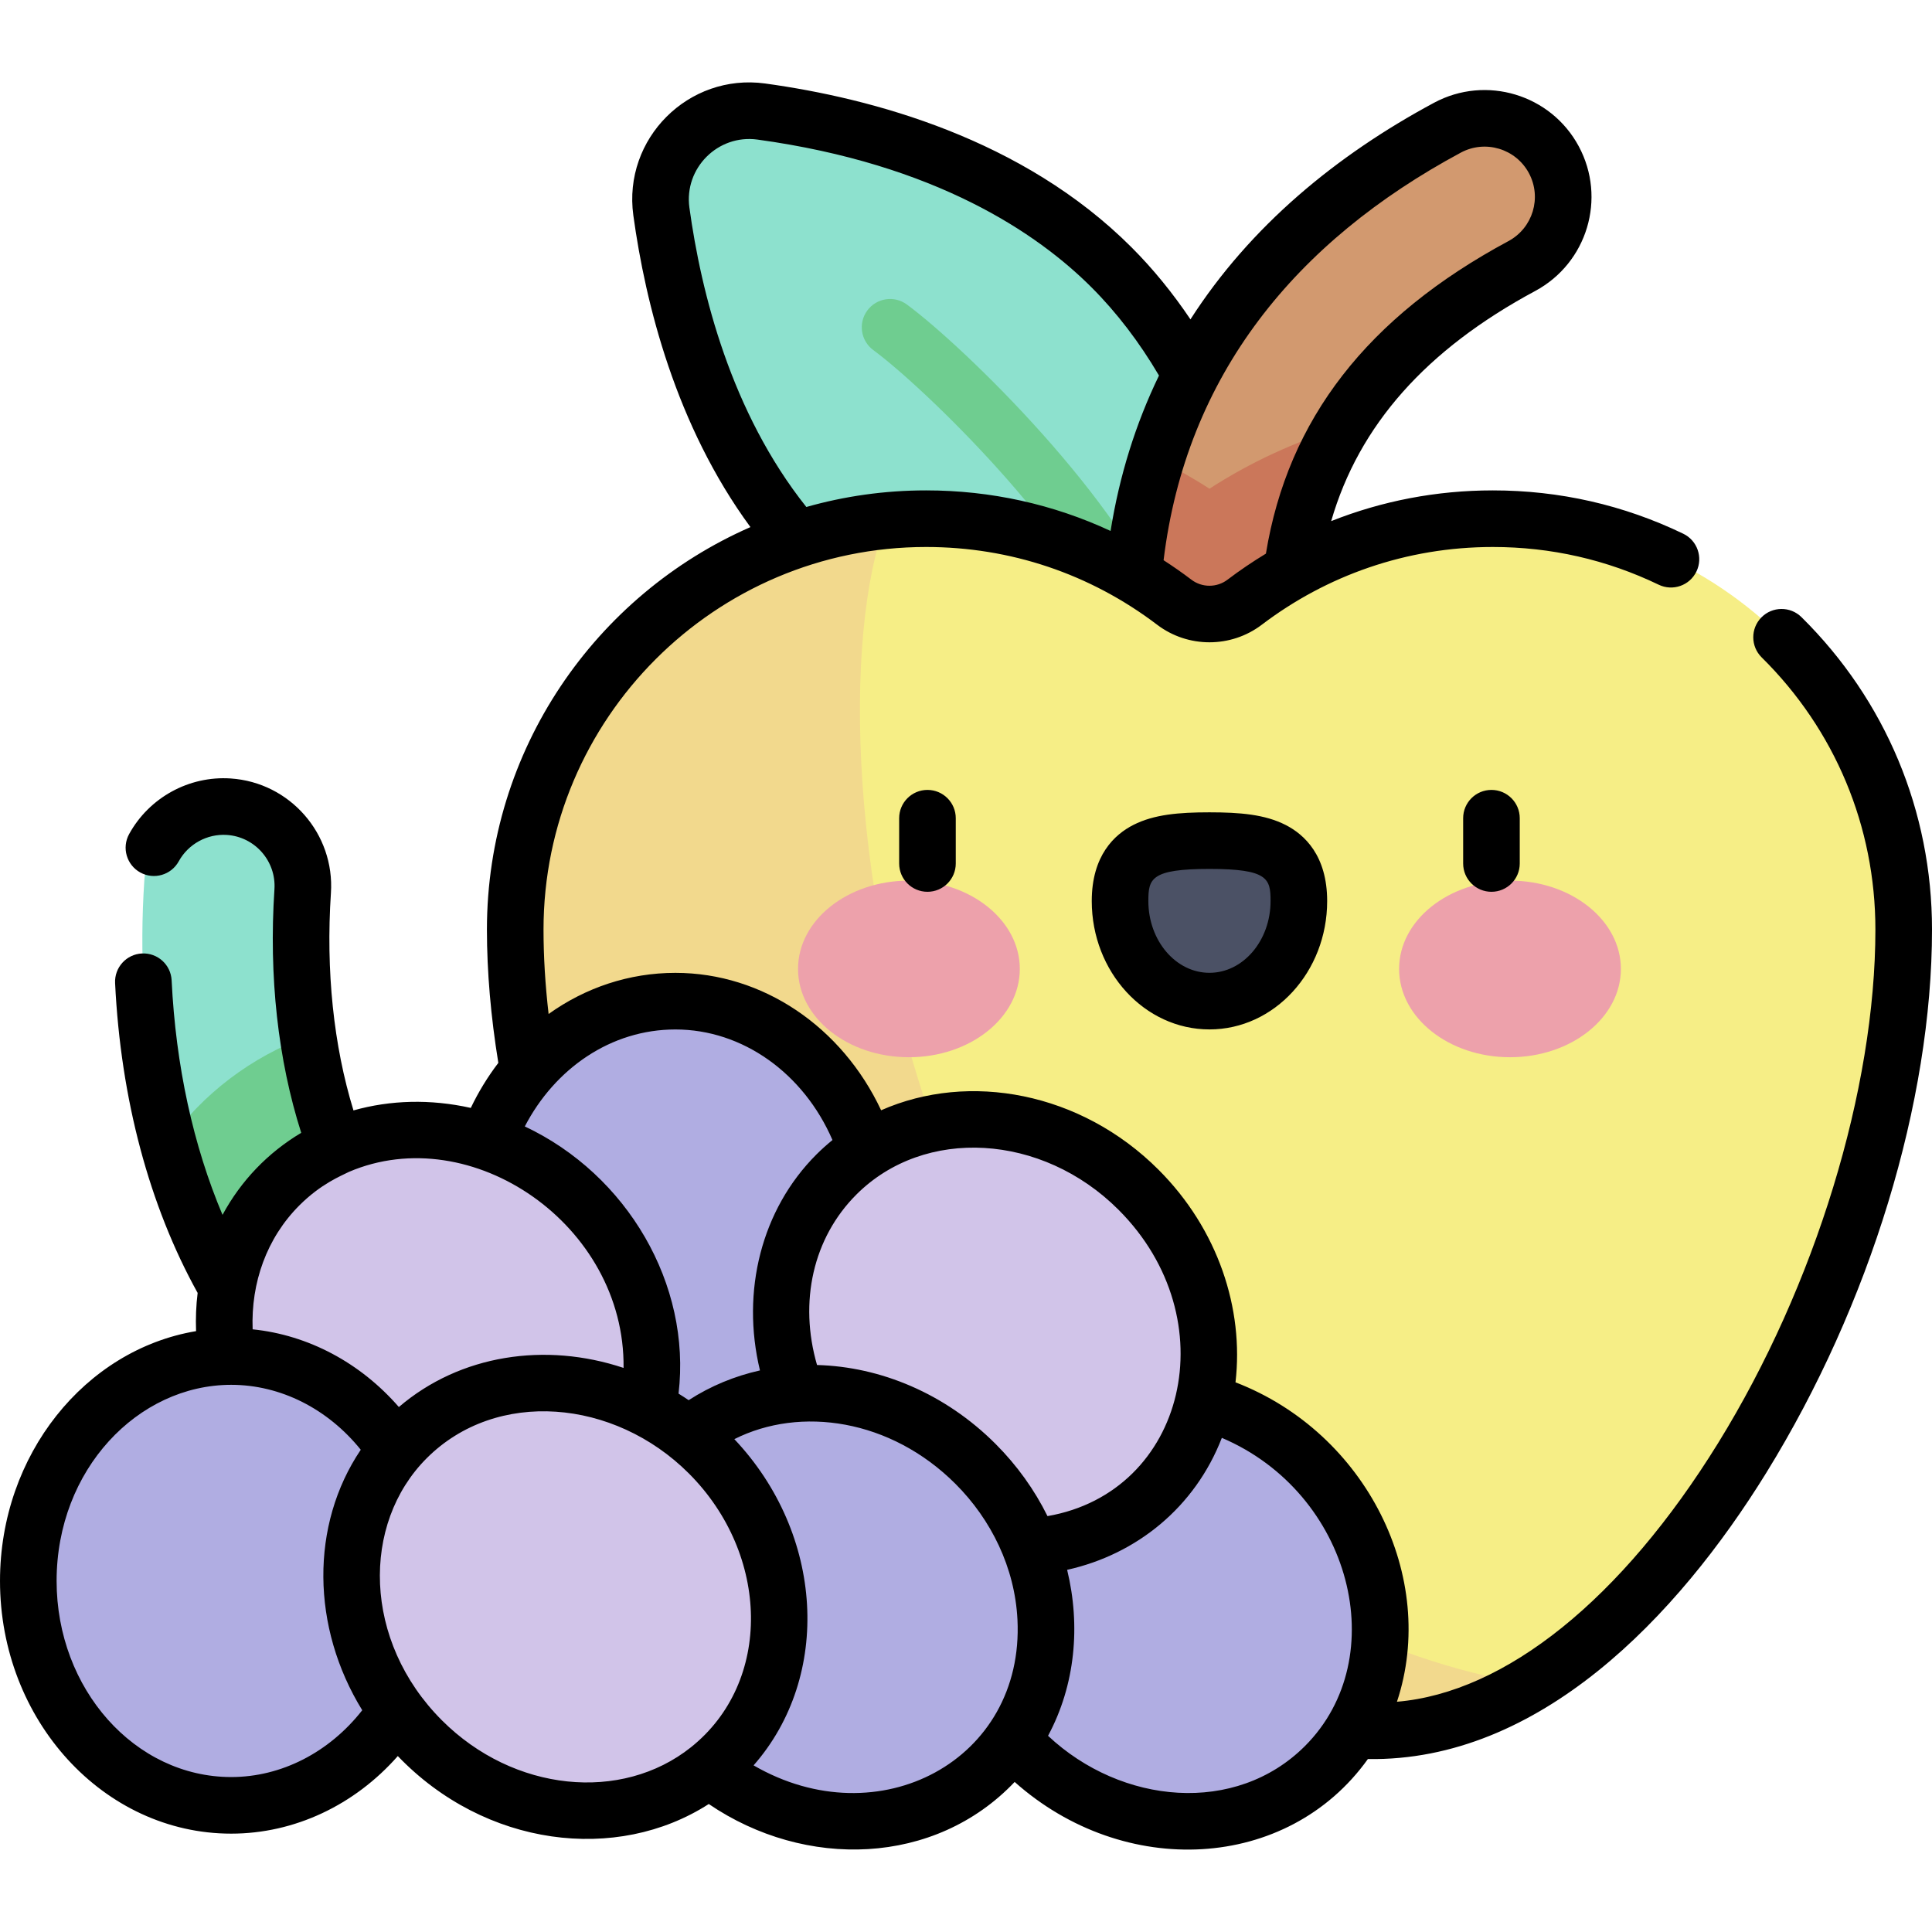 <svg id="Capa_1" enable-background="new 0 0 512 512" height="512" viewBox="0 0 512 512" width="512" xmlns="http://www.w3.org/2000/svg"><g><path d="m294.567 70.847c27.658 27.658 37.679 66.577 41.287 92.804 2.118 15.395-11.1 28.613-26.495 26.495-26.227-3.608-65.146-13.63-92.804-41.287-27.658-27.658-37.679-66.577-41.287-92.804-2.118-15.395 11.1-28.613 26.495-26.495 26.227 3.608 65.146 13.63 92.804 41.287z" fill="#8de1ce"/><path d="m302.757 175.037c-3.041 0-5.902-1.863-7.027-4.879-10.7-28.667-50.845-67.471-64.297-77.382-3.335-2.457-4.047-7.152-1.59-10.486 2.456-3.334 7.153-4.046 10.486-1.59 14.926 10.996 57.503 52.192 69.454 84.213 1.449 3.881-.523 8.201-4.404 9.649-.865.323-1.751.475-2.622.475z" fill="#6fcd90"/><path d="m320.518 188.349c-11.496 0-20.814-9.319-20.814-20.814 0-32.709 9.084-61.648 27-86.012 13.811-18.782 32.95-34.826 56.885-47.687 10.129-5.441 22.746-1.643 28.187 8.483s1.643 22.746-8.483 28.187c-41.693 22.402-61.96 54.141-61.96 97.029 0 11.496-9.319 20.814-20.815 20.814z" fill="#d2996f"/><path d="m320.519 129.514c-4.557-2.944-9.261-5.588-14.079-7.957-4.478 14.325-6.736 29.683-6.736 45.979 0 11.496 9.319 20.814 20.814 20.814s20.814-9.319 20.814-20.814c0-20.562 4.672-38.554 14.117-54.19-12.276 3.701-24.006 9.109-34.93 16.168z" fill="#cb775a"/><path d="m136.537 246.348c0 90.123 67.735 212.347 138.938 212.347 16.295 0 26.932-1.64 38.337-9.615 4.027-2.816 9.385-2.816 13.413 0 11.405 7.976 22.042 9.615 38.337 9.615 71.203 0 138.938-122.224 138.938-212.347 0-60.138-48.752-108.89-108.89-108.89-24.719 0-47.498 8.253-65.77 22.135-5.499 4.178-13.145 4.178-18.644 0-18.272-13.883-41.051-22.135-65.77-22.135-60.138.001-108.889 48.752-108.889 108.89z" fill="#f6ee86"/><path d="m405.398 446.466c-164.891-28.114-193.608-247.812-170.551-308.494-55.173 5.321-98.31 51.809-98.31 108.377 0 90.123 67.735 212.347 138.938 212.347 16.295 0 26.932-1.64 38.337-9.615 4.027-2.816 9.385-2.816 13.413 0 11.405 7.975 22.042 9.615 38.337 9.615 13.553 0 26.978-4.438 39.836-12.23z" fill="#f2d98d"/><g><g><ellipse cx="240.874" cy="256.775" fill="#eda1ab" rx="29.387" ry="23.403"/><ellipse cx="400.163" cy="256.775" fill="#eda1ab" rx="29.387" ry="23.403"/><path d="m344.212 238.794c0-14.643-10.608-16.019-23.694-16.019-13.085 0-23.693 1.376-23.693 16.019s10.608 26.513 23.693 26.513c13.086-.001 23.694-11.871 23.694-26.513z" fill="#4b5165"/></g></g><path d="m119.844 390.039c-53.213-14.072-86.767-78.492-81.599-156.66.766-11.589 10.797-20.367 22.37-19.596 11.589.767 20.362 10.782 19.596 22.37-1.926 29.124 2.776 56.854 13.241 78.083 9.255 18.776 22.446 31.257 37.144 35.143 11.228 2.969 17.923 14.478 14.954 25.706-2.96 11.195-14.447 17.932-25.706 14.954z" fill="#8de1ce"/><path d="m145.55 375.085c2.969-11.227-3.726-22.737-14.954-25.706-14.697-3.886-27.889-16.367-37.144-35.143-5.703-11.57-9.68-25.081-11.82-39.687-15.067 5.529-27.927 15.335-37.14 28.187 11.975 44.753 39.099 77.716 75.353 87.303 11.258 2.978 22.745-3.759 25.705-14.954z" fill="#6fcd90"/><ellipse cx="178.989" cy="324.791" fill="#b0ade2" rx="53.769" ry="59.472"/><ellipse cx="309.079" cy="425.971" fill="#b0ade2" rx="53.769" ry="59.472" transform="matrix(.707 -.707 .707 .707 -210.68 343.316)"/><ellipse cx="263.7" cy="353.318" fill="#d1c4e9" rx="53.769" ry="59.472" transform="matrix(.707 -.707 .707 .707 -172.598 289.951)"/><ellipse cx="116.09" cy="356.186" fill="#d1c4e9" rx="53.769" ry="59.472" transform="matrix(.707 -.707 .707 .707 -217.859 186.412)"/><ellipse cx="61.269" cy="418.965" fill="#b0ade2" rx="53.769" ry="59.472"/><ellipse cx="220.504" cy="425.971" fill="#b0ade2" rx="53.769" ry="59.472" transform="matrix(.707 -.707 .707 .707 -236.623 280.684)"/><ellipse cx="149.833" cy="423.191" fill="#d1c4e9" rx="53.769" ry="59.472" transform="matrix(.707 -.707 .707 .707 -255.356 229.896)"/><path d="m340.665 218.604c-5.449-2.763-11.994-3.329-20.146-3.329s-14.697.566-20.146 3.329c-5.04 2.556-11.047 8.133-11.047 20.19 0 18.755 13.993 34.013 31.193 34.013s31.193-15.258 31.193-34.013c0-12.057-6.008-17.634-11.047-20.19zm-20.146 39.202c-8.929 0-16.193-8.529-16.193-19.013 0-5.907.655-8.519 16.193-8.519 15.539 0 16.193 2.612 16.193 8.519 0 10.485-7.264 19.013-16.193 19.013zm-82.232-40.971v12c0 4.142 3.358 7.5 7.5 7.5s7.5-3.358 7.5-7.5v-12c0-4.142-3.358-7.5-7.5-7.5s-7.5 3.358-7.5 7.5zm149.463 0v12c0 4.142 3.358 7.5 7.5 7.5s7.5-3.358 7.5-7.5v-12c0-4.142-3.358-7.5-7.5-7.5s-7.5 3.358-7.5 7.5zm89.655-53.289c-2.948-2.912-7.697-2.881-10.606.064-2.911 2.947-2.882 7.695.064 10.607 19.434 19.199 30.137 44.816 30.137 72.131 0 42.317-15.959 94.44-41.648 136.028-25.632 41.493-56.402 66.181-85.147 68.605 10.924-32.885-8.057-71.271-42.786-84.652 2.265-19.488-4.625-40.567-20.394-56.336-20.578-20.578-50.195-26.05-73.518-15.761-10.369-22.091-31.354-36.414-54.517-36.414-12.277 0-23.862 3.927-33.604 10.9-.894-7.728-1.348-15.213-1.348-22.37 0-55.907 45.483-101.39 101.39-101.39 22.239 0 43.431 7.082 61.232 20.608 8.16 6.199 19.558 6.2 27.719 0 17.126-13.013 38.277-20.607 61.232-20.607 15.401 0 30.189 3.363 43.952 9.994 3.734 1.798 8.215.23 10.012-3.501 1.798-3.731.231-8.214-3.501-10.012-15.81-7.619-32.789-11.481-50.463-11.481-14.896 0-29.342 2.785-42.836 8.143 7.36-25.412 25.164-45.458 54.068-60.989 13.784-7.406 18.949-24.557 11.541-38.343-7.388-13.752-24.588-18.93-38.344-11.54-25.959 13.948-48.701 32.704-64.559 57.406-4.712-7.009-9.928-13.409-15.61-19.091-28.806-28.806-68.695-39.508-97.085-43.415-20.328-2.793-37.744 14.611-34.947 34.947 3.212 23.351 11.229 55.65 31.032 82.61-41.067 17.996-69.832 59.029-69.832 106.661 0 11.173 1.025 23.044 3.024 35.328-2.783 3.637-5.236 7.627-7.298 11.932-10.726-2.391-21.3-2.092-31.092.663-5.278-17.203-7.342-36.955-5.976-57.622 1.038-15.696-10.888-29.31-26.581-30.348-11.013-.736-21.571 5.049-26.896 14.734-1.996 3.629-.671 8.19 2.958 10.186 3.629 1.995 8.19.671 10.186-2.958 2.528-4.597 7.539-7.337 12.758-6.995 7.444.493 13.099 6.949 12.607 14.392-1.526 23.081.933 45.236 7.098 64.549-8.847 5.277-15.952 12.683-20.857 21.743-7.758-18.34-12.384-39.492-13.487-62.147-.202-4.137-3.703-7.319-7.856-7.126-4.137.202-7.328 3.719-7.126 7.856 1.495 30.698 9.058 59.007 21.875 82.106-.412 3.312-.545 6.698-.417 10.125-29.382 4.916-51.959 32.73-51.959 66.199 0 36.928 27.485 66.972 61.269 66.972 16.765 0 32.689-7.541 44.154-20.559 23.077 24.082 57.991 28.419 82.408 12.709 25.628 17.428 59.962 16.379 81.063-5.85 28.97 25.812 72.297 23.722 93.606-6.066 45.381.703 81.975-37.644 105.613-75.911 27.481-44.487 43.887-98.286 43.887-143.912 0-31.356-12.286-60.763-34.595-82.802zm-90.267-123.103c6.468-3.474 14.556-1.042 18.031 5.427 3.483 6.482 1.056 14.547-5.427 18.03-37.387 20.089-58.441 47.209-64.262 82.819-3.484 2.115-6.887 4.404-10.177 6.904-2.817 2.142-6.753 2.14-9.57.001-2.402-1.825-4.863-3.54-7.371-5.161 5.97-49.031 34.926-84.458 78.776-108.02zm-204.44 14.59c-1.441-10.472 7.557-19.489 18.042-18.043 47.307 6.508 74.251 24.888 88.523 39.161 6.697 6.697 12.696 14.549 17.878 23.371-6.202 12.812-10.495 26.574-12.826 41.187-15.187-7.066-31.741-10.75-48.888-10.75-10.999 0-21.647 1.535-31.741 4.4-19.95-25.062-27.875-56.696-30.988-79.326zm-3.709 217.786c17.789 0 33.954 11.58 41.624 29.302-1.472 1.2-2.901 2.473-4.269 3.841-14.55 14.55-20.009 36.239-14.945 57.214-6.654 1.486-13.049 4.099-18.898 7.885-.885-.6-1.778-1.18-2.681-1.735 3.413-28.928-13.564-58.001-40.743-70.808 7.991-15.366 22.826-25.699 39.912-25.699zm-99.649 46.617c5.742-5.742 11.041-7.805 13.113-8.868 32.491-13.917 73.24 14.046 72.798 51.946-20.674-6.895-43.292-3.554-59.549 10.363-10.19-11.72-23.982-19.08-38.751-20.592-.467-12.349 3.722-24.181 12.389-32.849zm-18.071 151.5c-25.513 0-46.269-23.314-46.269-51.971 0-29.476 21.514-51.972 46.269-51.972 13.096 0 25.606 6.357 34.338 17.208-13.438 19.94-13.135 47.073.39 69.03-8.747 11.157-21.418 17.705-34.728 17.705zm121.848-7.899c-.007.006-.014.012-.021.018-18.361 14.631-46.968 11.867-65.98-7.146-20.983-20.983-21.409-52.091-4.033-69.467 18.449-18.448 49.669-15.766 69.467 4.032 21.483 21.483 22.22 55.286.567 72.563zm16.591 4.805c20.774-23.68 18.679-61.285-5.1-86.454 17.495-8.812 41.42-5.328 58.614 11.866 9.467 9.467 15.721 22.195 16.413 35.946 1.878 37.317-36.779 57.873-69.927 38.642zm64.12-85.195c-13.367-13.367-30.497-20.454-47.307-20.906-4.855-16.747-1.051-33.691 10.43-45.173 18.041-18.04 49.203-16.231 69.467 4.033 28.927 28.927 17.871 74.826-18.821 81.186-3.442-6.959-8.065-13.436-13.769-19.14zm82.001 80.074c-18.323 18.323-48.583 15.584-68.087-2.711 7.244-13.495 8.653-29.208 5.059-43.985 18.47-4.111 33.897-16.623 41-34.978 34.363 14.633 45.485 58.216 22.028 81.674z"/></g></svg>